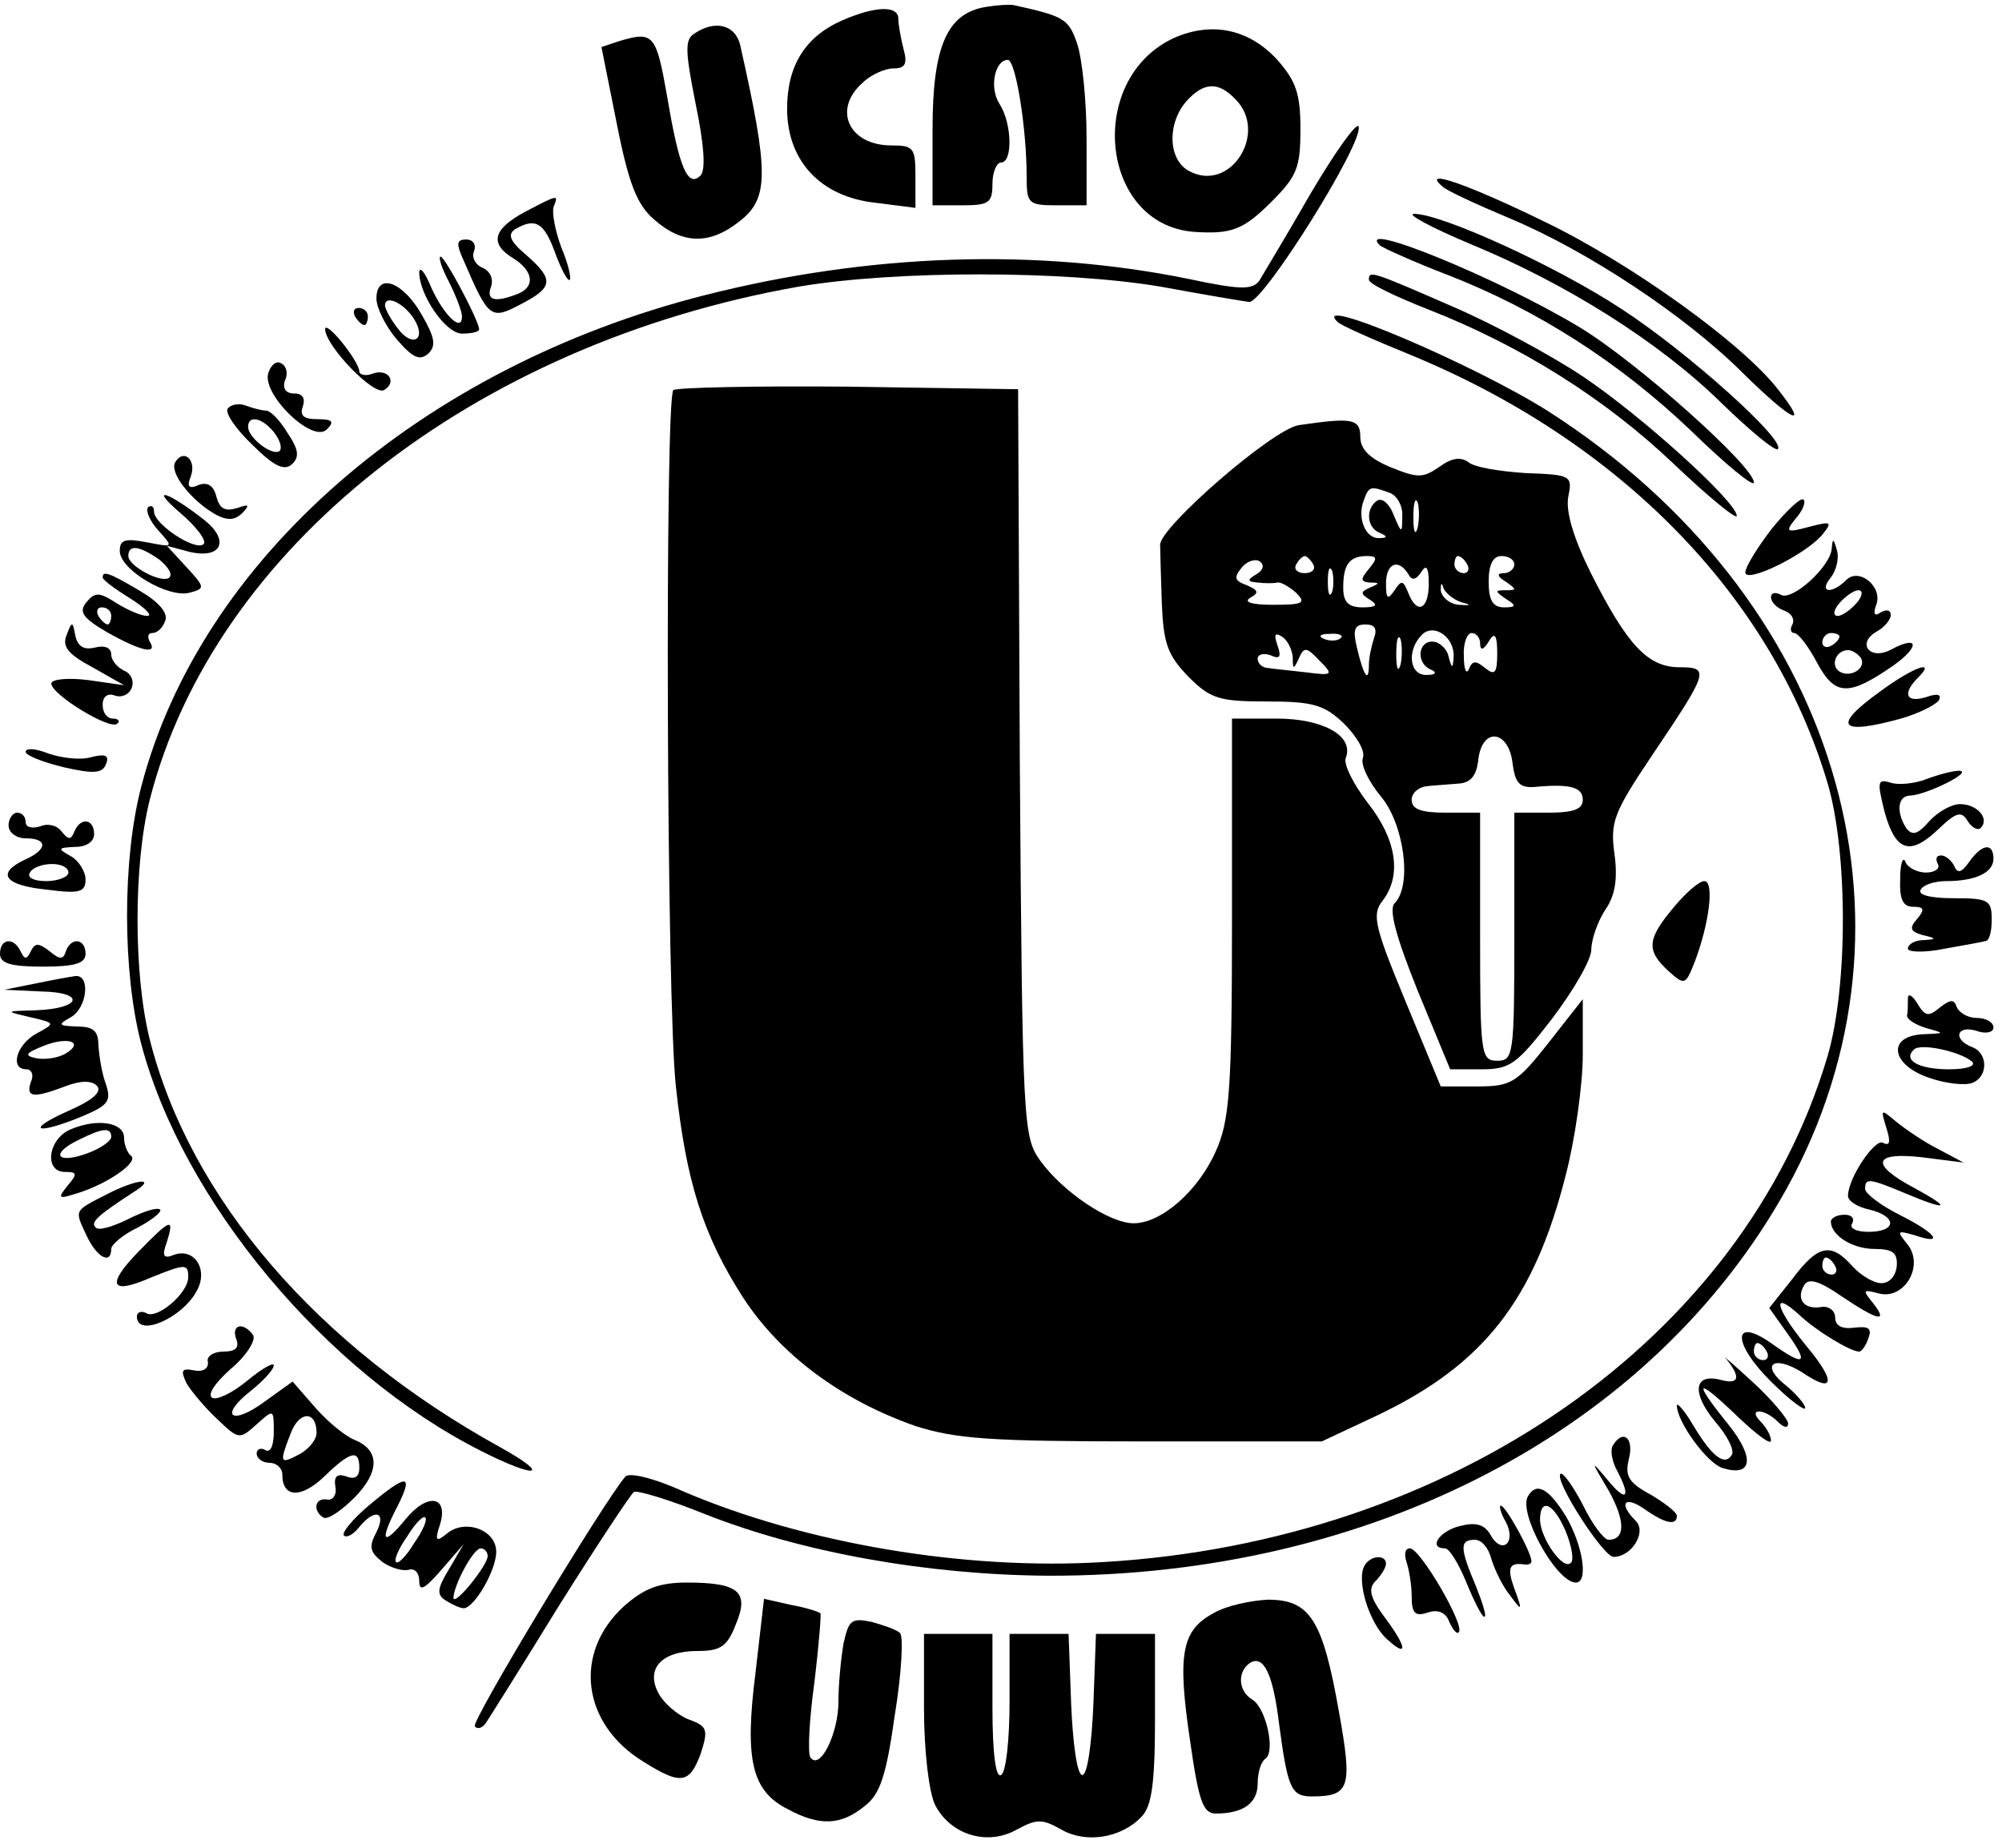 <?xml version="1.0" standalone="no"?>
<!DOCTYPE svg PUBLIC "-//W3C//DTD SVG 20010904//EN"
 "http://www.w3.org/TR/2001/REC-SVG-20010904/DTD/svg10.dtd">
<svg version="1.0" xmlns="http://www.w3.org/2000/svg"
 width="234pt" height="216pt" viewBox="0 0 234 216"
 preserveAspectRatio="xMidYMid meet">

<g transform="translate(0,216) scale(0.1,-0.1)"
fill="#000000" stroke="none">
<path d="M1153 2152 c-46 -7 -63 -46 -63 -143 l0 -89 35 0 c31 0 35 3 35 25 0
14 5 25 10 25 14 0 13 46 -2 69 -12 19 -5 51 10 51 9 0 22 -79 22 -137 0 -31
2 -33 35 -33 l35 0 0 79 c0 43 -5 92 -11 110 -10 29 -15 32 -74 45 -5 1 -20 0
-32 -2z"/>
<path d="M984 2136 c-43 -19 -64 -53 -64 -103 0 -61 39 -103 103 -110 l47 -6
0 37 c0 33 -2 36 -28 36 -50 0 -69 42 -34 73 10 10 27 17 36 17 14 0 17 5 12
23 -3 12 -6 28 -6 35 0 16 -27 15 -66 -2z"/>
<path d="M812 2121 c-12 -7 -11 -21 1 -82 10 -48 12 -77 6 -84 -15 -15 -25 8
-39 91 -13 74 -16 78 -56 66 l-21 -7 18 -90 c14 -71 24 -95 44 -112 33 -29 65
-29 99 -2 35 27 35 56 1 207 -6 23 -29 29 -53 13z"/>
<path d="M1373 2116 c-104 -47 -88 -218 22 -227 44 -3 58 2 91 35 30 30 34 40
34 85 0 41 -5 56 -27 81 -33 36 -76 45 -120 26z m71 -72 c39 -39 -6 -110 -54
-84 -25 13 -26 56 -3 82 20 22 37 23 57 2z"/>
<path d="M1532 1934 c-28 -49 -56 -95 -60 -102 -8 -11 -22 -11 -83 2 -177 36
-372 30 -565 -19 -332 -84 -590 -309 -659 -575 -22 -84 -22 -216 0 -300 48
-183 215 -384 397 -476 65 -33 84 -30 23 4 -214 118 -363 291 -410 477 -19 76
-19 204 0 280 75 294 378 533 759 600 113 19 308 19 422 0 49 -9 96 -17 104
-18 16 -2 134 186 128 205 -2 6 -27 -29 -56 -78z"/>
<path d="M1686 1942 c5 -5 40 -21 78 -37 91 -38 206 -114 273 -181 58 -57 79
-67 41 -19 -41 53 -170 146 -271 195 -92 45 -147 64 -121 42z"/>
<path d="M613 1912 c-37 -20 -41 -37 -13 -54 24 -15 26 -34 4 -42 -26 -10 -36
-7 -30 9 3 9 -1 18 -10 22 -8 3 -13 12 -10 19 3 8 -1 14 -9 14 -12 0 -12 -5
-2 -27 28 -65 31 -67 65 -49 39 20 40 29 7 58 -19 16 -22 24 -13 30 24 14 34
8 47 -28 7 -19 15 -34 17 -31 2 2 -2 19 -10 38 -7 19 -11 40 -9 47 6 15 6 15
-34 -6z"/>
<path d="M1718 1875 c112 -46 222 -115 295 -187 33 -32 62 -56 65 -53 10 10
-106 114 -183 164 -76 50 -210 111 -242 111 -10 0 20 -16 65 -35z"/>
<path d="M1613 1873 c4 -3 39 -19 78 -34 106 -41 202 -103 285 -182 41 -40 74
-67 74 -61 0 19 -137 141 -203 181 -94 57 -265 127 -234 96z"/>
<path d="M525 1830 c8 -16 15 -34 15 -40 0 -19 -21 1 -36 34 -7 17 -13 25 -14
18 0 -27 31 -72 50 -72 11 0 20 2 20 5 0 10 -40 85 -45 85 -3 0 1 -13 10 -30z"/>
<path d="M1600 1833 c0 -5 32 -20 70 -35 107 -42 205 -103 286 -180 41 -39 74
-66 74 -61 0 16 -110 116 -180 163 -36 24 -104 61 -153 82 -94 41 -97 42 -97
31z"/>
<path d="M440 1811 c0 -11 11 -33 24 -48 19 -22 27 -25 37 -16 9 9 7 19 -8 45
-22 39 -53 50 -53 19z m44 -24 c15 -24 -2 -34 -19 -11 -8 10 -15 23 -15 27 0
13 22 3 34 -16z"/>
<path d="M415 1790 c3 -5 8 -10 11 -10 2 0 4 5 4 10 0 6 -5 10 -11 10 -5 0 -7
-4 -4 -10z"/>
<path d="M1563 1784 c3 -4 42 -21 86 -39 245 -101 422 -282 487 -500 24 -81
24 -239 0 -320 -98 -330 -438 -567 -846 -591 -163 -10 -349 22 -490 82 -35 16
-64 23 -69 18 -25 -29 -181 -287 -176 -292 3 -4 9 -2 13 4 4 6 43 68 86 138
44 70 83 129 87 132 4 2 41 -9 83 -26 114 -45 260 -71 401 -72 378 -1 706 170
863 452 174 314 59 693 -278 909 -85 54 -279 137 -247 105z"/>
<path d="M380 1775 c1 -20 57 -78 69 -71 16 10 4 26 -14 19 -8 -3 -15 -1 -15
3 -1 13 -40 61 -40 49z"/>
<path d="M314 1725 c-10 -24 51 -84 68 -67 9 9 7 12 -11 12 -16 0 -21 4 -17
15 3 9 0 15 -10 15 -10 0 -14 6 -11 15 4 8 2 17 -4 20 -5 4 -12 -1 -15 -10z"/>
<path d="M787 1704 c-10 -11 -8 -716 3 -814 12 -112 32 -174 78 -246 44 -68
116 -121 202 -151 47 -15 87 -18 265 -18 l210 0 66 31 c123 59 182 134 219
280 11 42 20 106 20 141 l0 65 -40 -51 c-37 -47 -44 -51 -83 -51 l-43 0 -41
99 c-36 87 -40 102 -27 118 23 30 16 72 -17 114 -17 22 -29 46 -26 53 10 26
-27 46 -81 46 l-52 0 0 -232 c0 -205 -3 -238 -19 -274 -21 -47 -64 -84 -96
-84 -28 0 -82 36 -109 73 -20 28 -21 40 -24 465 l-2 437 -198 3 c-109 1 -201
-1 -205 -4z"/>
<path d="M266 1682 c-3 -5 10 -24 29 -42 26 -26 38 -31 47 -22 8 8 7 17 -6 36
-9 15 -20 26 -25 26 -5 0 -16 3 -24 6 -8 3 -18 1 -21 -4z m54 -27 c7 -9 10
-18 7 -22 -8 -7 -37 15 -37 28 0 14 16 11 30 -6z"/>
<path d="M1518 1663 c-31 -5 -163 -120 -162 -140 0 -7 1 -38 2 -69 2 -47 7
-60 31 -85 26 -26 36 -29 92 -29 54 0 67 -4 90 -26 15 -15 25 -32 22 -40 -3
-8 7 -28 21 -45 27 -32 37 -104 16 -125 -7 -7 2 -40 27 -102 l38 -92 37 0 c33
0 41 6 82 59 25 33 46 69 46 81 0 11 7 32 16 46 12 17 15 37 11 66 -5 37 -1
48 44 115 66 98 68 103 32 103 -37 0 -61 26 -103 109 -21 42 -30 73 -27 90 5
25 4 26 -50 28 -31 2 -61 7 -67 13 -9 6 -19 5 -34 -6 -19 -13 -25 -13 -57 0
-24 10 -35 21 -35 35 0 22 -10 23 -72 14z m106 -79 c9 -3 16 -16 15 -28 0 -20
-1 -20 -10 2 -5 13 -13 20 -19 17 -14 -9 -13 -32 3 -38 9 -4 9 -6 -1 -6 -16
-1 -26 24 -18 44 6 17 8 17 30 9z m33 -41 c-3 -10 -5 -4 -5 12 0 17 2 24 5 18
2 -7 2 -21 0 -30z m-188 -54 c-12 -7 -11 -9 1 -10 8 -1 19 -1 23 0 4 1 14 -5
22 -12 12 -12 8 -14 -27 -14 -24 0 -35 3 -27 8 11 6 10 9 -4 15 -14 5 -15 9
-6 20 6 8 16 11 21 8 6 -4 5 -10 -3 -15z m66 11 c3 -5 -1 -10 -10 -10 -9 0
-13 5 -10 10 3 6 8 10 10 10 2 0 7 -4 10 -10z m65 -5 c-10 -12 -10 -15 1 -16
12 0 12 -1 0 -6 -11 -5 -11 -7 0 -14 10 -6 8 -9 -8 -9 -17 0 -23 6 -23 23 0
27 7 37 28 37 12 0 12 -3 2 -15z m115 5 c3 -5 1 -10 -4 -10 -6 0 -11 5 -11 10
0 6 2 10 4 10 3 0 8 -4 11 -10z m55 0 c0 -5 -6 -10 -12 -10 -9 0 -8 -4 2 -10
13 -9 13 -10 0 -10 -13 0 -13 -1 0 -10 13 -8 12 -10 -2 -10 -13 0 -18 8 -18
30 0 20 5 30 15 30 8 0 15 -4 15 -10z m-213 -32 c-3 -7 -5 -2 -5 12 0 14 2 19
5 13 2 -7 2 -19 0 -25z m89 21 c4 -8 9 -7 15 2 6 10 9 6 9 -13 0 -31 -14 -37
-24 -11 -6 15 -8 15 -16 3 -8 -12 -10 -10 -10 8 0 23 14 30 26 11z m62 -33
c12 -3 12 -4 -3 -3 -11 1 -20 9 -21 17 0 8 1 10 3 3 2 -6 12 -14 21 -17z
m-102 -42 c-3 -9 -6 -23 -6 -31 0 -22 -6 -14 -14 20 -5 21 -3 27 10 27 11 0
14 -5 10 -16z m93 -23 c-1 -13 -2 -13 -6 2 -2 9 -11 17 -19 17 -17 0 -19 -26
-1 -33 7 -3 5 -6 -5 -6 -21 -1 -24 29 -6 47 14 14 39 -3 37 -27z m-188 1 c0
-15 1 -15 7 -2 6 14 9 14 24 -2 17 -17 16 -18 -15 -14 -17 2 -38 4 -44 5 -7 0
-13 5 -13 11 0 5 7 7 15 4 11 -5 13 -2 8 12 -4 12 -3 15 5 10 7 -4 12 -15 13
-24z m56 22 c-3 -3 -12 -4 -19 -1 -8 3 -5 6 6 6 11 1 17 -2 13 -5z m70 -31
c-3 -10 -5 -4 -5 12 0 17 2 24 5 18 2 -7 2 -21 0 -30z m93 25 c0 -9 4 -8 10 2
7 12 10 8 10 -14 0 -23 -3 -26 -14 -17 -11 9 -15 9 -19 -1 -3 -7 -6 -1 -6 15
-1 15 4 27 9 27 6 0 10 -6 10 -12z m38 -141 c3 -22 8 -28 25 -27 42 4 57 0 57
-15 0 -11 -11 -15 -40 -15 l-40 0 0 -145 c0 -138 -1 -145 -20 -145 -19 0 -20
7 -20 145 l0 145 -40 0 c-29 0 -40 4 -40 15 0 8 8 15 18 16 9 1 26 2 37 3 14
1 21 9 23 29 5 38 36 33 40 -6z"/>
<path d="M205 1620 c-8 -12 19 -46 48 -62 14 -7 22 -6 31 3 8 9 7 10 -7 5 -14
-4 -20 -1 -24 13 -3 13 -10 18 -21 14 -11 -5 -14 -2 -9 10 7 19 -8 33 -18 17z"/>
<path d="M210 1561 c19 -16 32 -33 28 -37 -9 -9 -58 23 -58 38 0 6 -3 8 -7 5
-3 -4 2 -16 12 -27 18 -20 18 -20 -13 -14 -26 5 -32 3 -32 -10 0 -22 56 -55
81 -49 19 5 19 6 -3 30 l-23 25 26 -7 c38 -9 48 13 18 37 -42 33 -66 41 -29 9z
m-24 -55 c10 -8 16 -17 12 -21 -8 -8 -48 13 -48 25 0 14 13 12 36 -4z"/>
<path d="M2071 1542 c-17 -22 -31 -45 -31 -51 0 -14 71 21 90 44 12 15 11 16
-16 9 -26 -7 -28 -6 -15 10 8 9 12 19 9 22 -3 3 -20 -13 -37 -34z"/>
<path d="M2141 1519 c-1 -21 -47 -63 -60 -54 -6 3 -11 2 -11 -3 0 -6 7 -13 16
-16 8 -3 12 -10 9 -16 -3 -5 -2 -10 2 -10 5 0 17 -16 27 -35 21 -39 37 -39 89
-3 31 22 30 36 -2 19 -25 -14 -42 7 -17 21 9 5 16 14 16 19 0 6 -5 7 -12 3 -7
-5 -9 -2 -5 9 8 21 -20 44 -35 29 -17 -17 -33 -15 -18 3 6 8 10 22 7 32 -4 14
-5 14 -6 2z m29 -64 c-7 -8 -17 -15 -22 -15 -6 0 -5 7 2 15 7 8 17 15 22 15 6
0 5 -7 -2 -15z m-20 -39 c0 -3 -4 -8 -10 -11 -5 -3 -10 -1 -10 4 0 6 5 11 10
11 6 0 10 -2 10 -4z m25 -25 c7 -12 -12 -24 -25 -16 -11 7 -4 25 10 25 5 0 11
-4 15 -9z"/>
<path d="M120 1485 c0 -3 15 -14 33 -25 17 -11 26 -20 19 -20 -7 0 -23 7 -36
15 -20 13 -25 13 -35 1 -9 -11 -5 -18 24 -35 39 -22 60 -27 50 -11 -3 6 -2 10
3 10 6 0 12 6 15 14 4 9 -7 22 -29 35 -37 22 -44 24 -44 16z m10 -45 c0 -5 -2
-10 -4 -10 -3 0 -8 5 -11 10 -3 6 -1 10 4 10 6 0 11 -4 11 -10z"/>
<path d="M78 1418 c-6 -14 2 -23 30 -38 l37 -21 -42 6 c-24 3 -43 1 -43 -4 0
-13 69 -55 77 -47 4 3 1 6 -5 6 -7 0 -12 7 -12 16 0 10 6 14 14 11 8 -3 17 1
20 9 3 8 -1 17 -9 20 -8 4 -15 12 -15 19 0 8 -8 11 -19 8 -13 -3 -20 1 -23 14
-3 17 -4 17 -10 1z"/>
<path d="M2198 1352 c-57 -41 -49 -52 24 -32 21 6 40 16 44 21 4 7 -1 9 -15 4
-23 -7 -28 4 -9 23 22 22 -6 12 -44 -16z"/>
<path d="M30 1281 c0 -4 20 -12 45 -18 35 -8 45 -7 49 4 4 10 -1 12 -17 8 -13
-4 -35 -1 -50 4 -15 6 -27 7 -27 2z"/>
<path d="M2251 1249 c-13 -5 -32 -7 -41 -4 -16 5 -16 1 -7 -35 13 -46 30 -51
64 -18 20 19 26 20 33 8 5 -8 12 -11 15 -8 11 11 -4 28 -24 28 -10 0 -26 -9
-36 -20 -14 -16 -20 -17 -27 -8 -12 19 -10 38 5 38 19 1 74 28 57 29 -8 0 -26
-5 -39 -10z"/>
<path d="M10 1195 c0 -8 9 -15 20 -15 26 0 26 -13 -1 -25 -34 -16 -24 -30 26
-35 38 -5 45 -3 45 12 0 9 -8 22 -17 27 -16 9 -16 10 5 11 13 0 22 6 22 15 0
18 -16 20 -23 3 -4 -10 -7 -10 -15 0 -5 7 -16 10 -25 6 -10 -3 -17 -1 -17 5 0
6 -4 11 -10 11 -5 0 -10 -7 -10 -15z m70 -55 c0 -5 -12 -10 -26 -10 -14 0 -23
4 -19 10 3 6 15 10 26 10 10 0 19 -4 19 -10z"/>
<path d="M2302 1153 c-9 -13 -14 -15 -18 -5 -3 6 -10 12 -15 12 -6 0 -7 -4 -4
-10 3 -5 -3 -10 -14 -10 -10 0 -22 6 -24 13 -3 6 -6 -3 -6 -20 -1 -24 3 -33
15 -33 13 0 14 -3 5 -14 -10 -11 -8 -15 6 -19 17 -4 17 -5 1 -6 -10 0 -18 -5
-18 -10 0 -4 19 -5 43 0 23 4 45 8 48 9 4 0 7 11 7 25 0 23 -4 25 -45 25 -27
0 -42 4 -38 10 3 6 17 10 30 10 34 0 55 10 55 26 0 19 -13 18 -28 -3z"/>
<path d="M1956 1099 c-31 -37 -32 -50 -6 -74 19 -17 20 -17 31 11 17 45 23 94
11 94 -6 0 -22 -14 -36 -31z"/>
<path d="M0 1045 c0 -11 12 -15 50 -15 38 0 50 4 50 15 0 18 -17 20 -23 3 -3
-10 -7 -10 -19 0 -13 10 -17 10 -22 0 -5 -10 -7 -10 -12 0 -8 17 -24 15 -24
-3z"/>
<path d="M40 1010 l-35 -7 43 -2 c53 -1 47 -20 -6 -22 -36 -1 -37 -1 -7 -8 30
-7 30 -7 8 -19 -24 -13 -32 -42 -12 -42 6 0 9 -7 5 -15 -6 -18 3 -19 40 -5 18
7 31 7 37 1 7 -7 -4 -17 -34 -30 -51 -23 -36 -28 17 -6 31 13 34 18 28 37 -5
13 -8 33 -9 46 0 17 -6 22 -25 22 -22 1 -23 2 -7 11 19 11 23 50 5 48 -7 -1
-29 -5 -48 -9z m36 -82 c-9 -5 -24 -7 -34 -5 -14 3 -12 6 8 14 29 12 50 5 26
-9z"/>
<path d="M2230 993 c0 -7 0 -16 -1 -20 0 -5 10 -11 23 -15 22 -6 21 -6 -4 -7
-43 -2 -38 -36 7 -51 20 -7 42 -9 50 -6 19 7 19 35 0 42 -23 9 -18 26 5 19 11
-4 20 -2 20 4 0 6 -9 11 -19 11 -11 0 -21 6 -24 13 -3 9 -7 9 -20 -1 -13 -11
-17 -10 -26 5 -6 10 -11 12 -11 6z m75 -74 c5 -5 -6 -9 -27 -9 -36 0 -54 11
-41 23 7 8 54 -2 68 -14z"/>
<path d="M2205 841 c5 -16 4 -21 -4 -17 -9 6 -41 -41 -41 -62 0 -6 11 -13 25
-16 33 -8 32 -26 -1 -26 -14 0 -23 4 -19 10 3 6 -1 10 -9 10 -9 0 -16 -4 -16
-8 0 -16 25 -32 51 -32 22 0 27 -5 26 -20 -1 -11 -8 -20 -18 -20 -9 0 -24 9
-34 20 -25 28 -40 25 -70 -15 l-27 -34 22 -31 c25 -35 19 -38 -20 -10 -46 32
-45 -1 1 -46 21 -21 39 -34 39 -30 0 4 -10 16 -22 26 -31 24 -16 37 18 16 38
-26 41 -12 5 31 -36 44 -41 66 -8 36 20 -19 60 -43 70 -43 3 0 8 7 11 16 4 11
0 14 -16 12 -15 -2 -23 2 -23 12 0 8 -8 14 -17 12 -20 -3 -29 10 -19 26 5 8
17 5 43 -13 43 -29 56 -32 37 -8 -12 15 -12 16 7 11 30 -8 54 33 33 58 -12 15
-12 16 9 10 35 -12 26 2 -18 24 -22 11 -40 25 -40 30 0 13 4 13 47 -5 50 -21
55 -18 11 6 -53 28 -49 43 10 36 l47 -6 -30 16 c-16 8 -38 23 -49 32 -18 15
-18 15 -11 -8z m-60 -161 c3 -5 1 -10 -4 -10 -6 0 -11 5 -11 10 0 6 2 10 4 10
3 0 8 -4 11 -10z m-80 -100 c3 -5 1 -10 -4 -10 -6 0 -11 5 -11 10 0 6 2 10 4
10 3 0 8 -4 11 -10z"/>
<path d="M83 840 c-27 -11 -32 -50 -7 -50 14 0 15 -2 3 -16 -12 -15 -11 -16
11 -9 36 11 73 37 63 44 -4 3 -8 13 -8 21 0 18 -31 23 -62 10z m47 -9 c0 -5
-13 -14 -30 -20 -35 -12 -41 1 -7 17 28 14 37 14 37 3z"/>
<path d="M125 764 c-39 -20 -38 -18 -24 -48 12 -26 29 -35 29 -16 0 5 14 17
31 25 17 9 29 19 26 21 -3 3 -19 -2 -37 -11 -18 -9 -35 -14 -38 -10 -7 6 2 14
45 42 27 17 3 15 -32 -3z"/>
<path d="M162 697 c-38 -39 -33 -51 13 -31 42 17 45 17 45 1 0 -19 -37 -50
-49 -42 -6 3 -11 1 -11 -4 0 -25 53 -2 70 30 14 25 -3 51 -27 42 -12 -5 -14
-1 -8 15 9 29 5 28 -33 -11z"/>
<path d="M276 595 c4 -10 0 -15 -15 -15 -12 0 -20 -6 -18 -12 1 -8 -6 -12 -16
-10 -15 3 -16 0 -9 -15 6 -10 22 -29 36 -42 25 -24 26 -24 46 -6 20 18 20 18
20 -9 0 -16 -4 -25 -10 -21 -5 3 -10 1 -10 -4 0 -6 7 -11 15 -11 8 0 15 -6 15
-14 0 -27 22 -28 49 -2 31 30 41 32 41 10 0 -10 -5 -14 -15 -10 -11 4 -15 0
-13 -12 2 -9 -3 -16 -9 -15 -15 3 -18 -13 -5 -21 5 -3 21 8 37 24 29 30 29 55
-1 67 -10 4 -30 20 -45 37 l-27 31 -32 -23 c-39 -29 -55 -18 -17 12 15 12 27
25 27 30 0 4 -14 -4 -31 -18 -17 -14 -35 -23 -41 -20 -6 4 4 18 22 34 18 15
29 33 26 39 -11 16 -26 13 -20 -4z m94 -110 c0 -8 -9 -19 -20 -25 -23 -12 -24
-11 -10 25 10 26 30 26 30 0z"/>
<path d="M2018 571 c17 -21 15 -30 -7 -24 -31 8 -34 -15 -7 -48 15 -17 24 -35
20 -40 -8 -13 -23 -2 -45 35 -10 17 -19 27 -19 23 0 -19 35 -67 53 -73 35 -11
39 11 7 51 -42 52 -38 56 10 10 22 -21 40 -35 40 -29 0 5 -5 15 -12 22 -7 7
-8 12 -2 12 6 0 15 -5 22 -12 7 -7 12 -8 12 -2 0 5 -19 28 -42 49 -24 22 -37
33 -30 26z"/>
<path d="M1885 470 c-3 -5 -1 -18 5 -29 17 -32 11 -38 -11 -11 -20 24 -20 23
1 -12 20 -36 20 -58 0 -58 -5 0 -19 18 -30 41 -12 23 -24 39 -26 36 -8 -7 50
-97 62 -97 21 0 39 29 26 42 -21 21 -13 30 10 14 24 -17 38 -20 38 -8 0 4 -14
15 -31 25 -26 14 -30 22 -25 42 6 24 -7 35 -19 15z"/>
<path d="M431 400 c-19 -16 -32 -32 -29 -35 3 -3 11 1 18 10 18 22 32 18 20
-6 -9 -17 -8 -23 7 -35 10 -7 24 -11 31 -9 6 2 12 -3 12 -13 0 -13 6 -10 26
13 l26 30 -17 -29 c-14 -23 -15 -30 -4 -37 8 -5 17 -9 21 -9 12 0 38 44 38 66
0 26 -37 39 -58 21 -12 -10 -14 -8 -8 10 11 34 -14 39 -40 7 -27 -33 -31 -26
-9 16 19 38 10 37 -34 0z m53 -44 c-9 -15 -19 -25 -21 -22 -3 2 3 16 13 30 9
15 19 25 21 22 3 -2 -3 -16 -13 -30z m86 -15 c0 -11 -39 -59 -40 -49 0 14 23
58 32 58 4 0 8 -4 8 -9z"/>
<path d="M1786 411 c-12 -19 33 -101 56 -101 15 0 8 44 -12 78 -20 32 -34 40
-44 23z m44 -41 c7 -17 10 -34 6 -37 -9 -9 -35 28 -36 50 0 27 16 20 30 -13z"/>
<path d="M1760 381 c13 -25 -5 -39 -18 -15 -7 12 -17 15 -36 10 -24 -6 -37
-26 -17 -26 5 0 16 -18 25 -40 9 -22 18 -40 21 -40 3 0 -2 16 -10 36 -19 45
-19 54 -1 54 8 0 16 -10 19 -22 4 -13 13 -32 22 -43 14 -19 15 -19 5 8 -9 25
-6 31 13 28 4 0 7 1 7 4 0 10 -30 65 -36 65 -2 0 0 -9 6 -19z"/>
<path d="M1644 334 c3 -9 6 -27 6 -40 0 -20 4 -24 19 -19 12 4 21 0 25 -11 4
-9 9 -15 11 -12 8 7 -45 98 -57 98 -6 0 -7 -7 -4 -16z"/>
<path d="M1595 330 c-10 -17 5 -67 26 -86 25 -23 24 -10 -3 26 -17 23 -19 33
-10 42 7 7 12 16 12 20 0 11 -18 10 -25 -2z"/>
<path d="M730 283 c-61 -55 -50 -139 23 -183 43 -27 53 -25 66 10 9 28 8 32
-14 40 -13 5 -29 19 -35 30 -16 29 3 50 45 50 27 0 35 5 45 31 16 38 4 49 -57
49 -33 0 -50 -7 -73 -27z"/>
<path d="M883 204 c-13 -102 -4 -138 38 -159 37 -20 62 -19 90 4 18 14 25 36
35 107 8 49 10 91 6 95 -4 4 -19 9 -33 13 -24 5 -27 2 -33 -25 -3 -17 -6 -48
-6 -68 0 -38 -22 -82 -33 -65 -3 6 -1 45 5 88 5 42 8 79 7 80 -2 2 -18 7 -35
10 l-31 7 -10 -87z"/>
<path d="M1418 274 c-37 -20 -42 -48 -27 -149 10 -70 15 -85 30 -85 32 0 49
12 49 35 0 13 4 26 9 29 12 8 1 59 -15 69 -17 10 -18 33 -3 43 16 10 27 -13
34 -71 10 -75 14 -85 38 -85 45 0 48 10 32 99 -19 108 -34 131 -83 131 -20 -1
-49 -7 -64 -16z"/>
<path d="M1080 163 c0 -51 6 -99 13 -113 18 -35 61 -48 95 -29 24 13 30 13 53
0 28 -16 69 -10 93 15 12 12 16 38 16 115 l0 99 -35 0 -34 0 -3 -82 c-2 -47
-7 -83 -13 -83 -6 0 -11 36 -13 83 l-3 82 -34 0 -35 0 0 -79 c0 -44 -4 -83
-10 -86 -6 -4 -10 25 -10 79 l0 86 -40 0 -40 0 0 -87z"/>
</g>
</svg>
